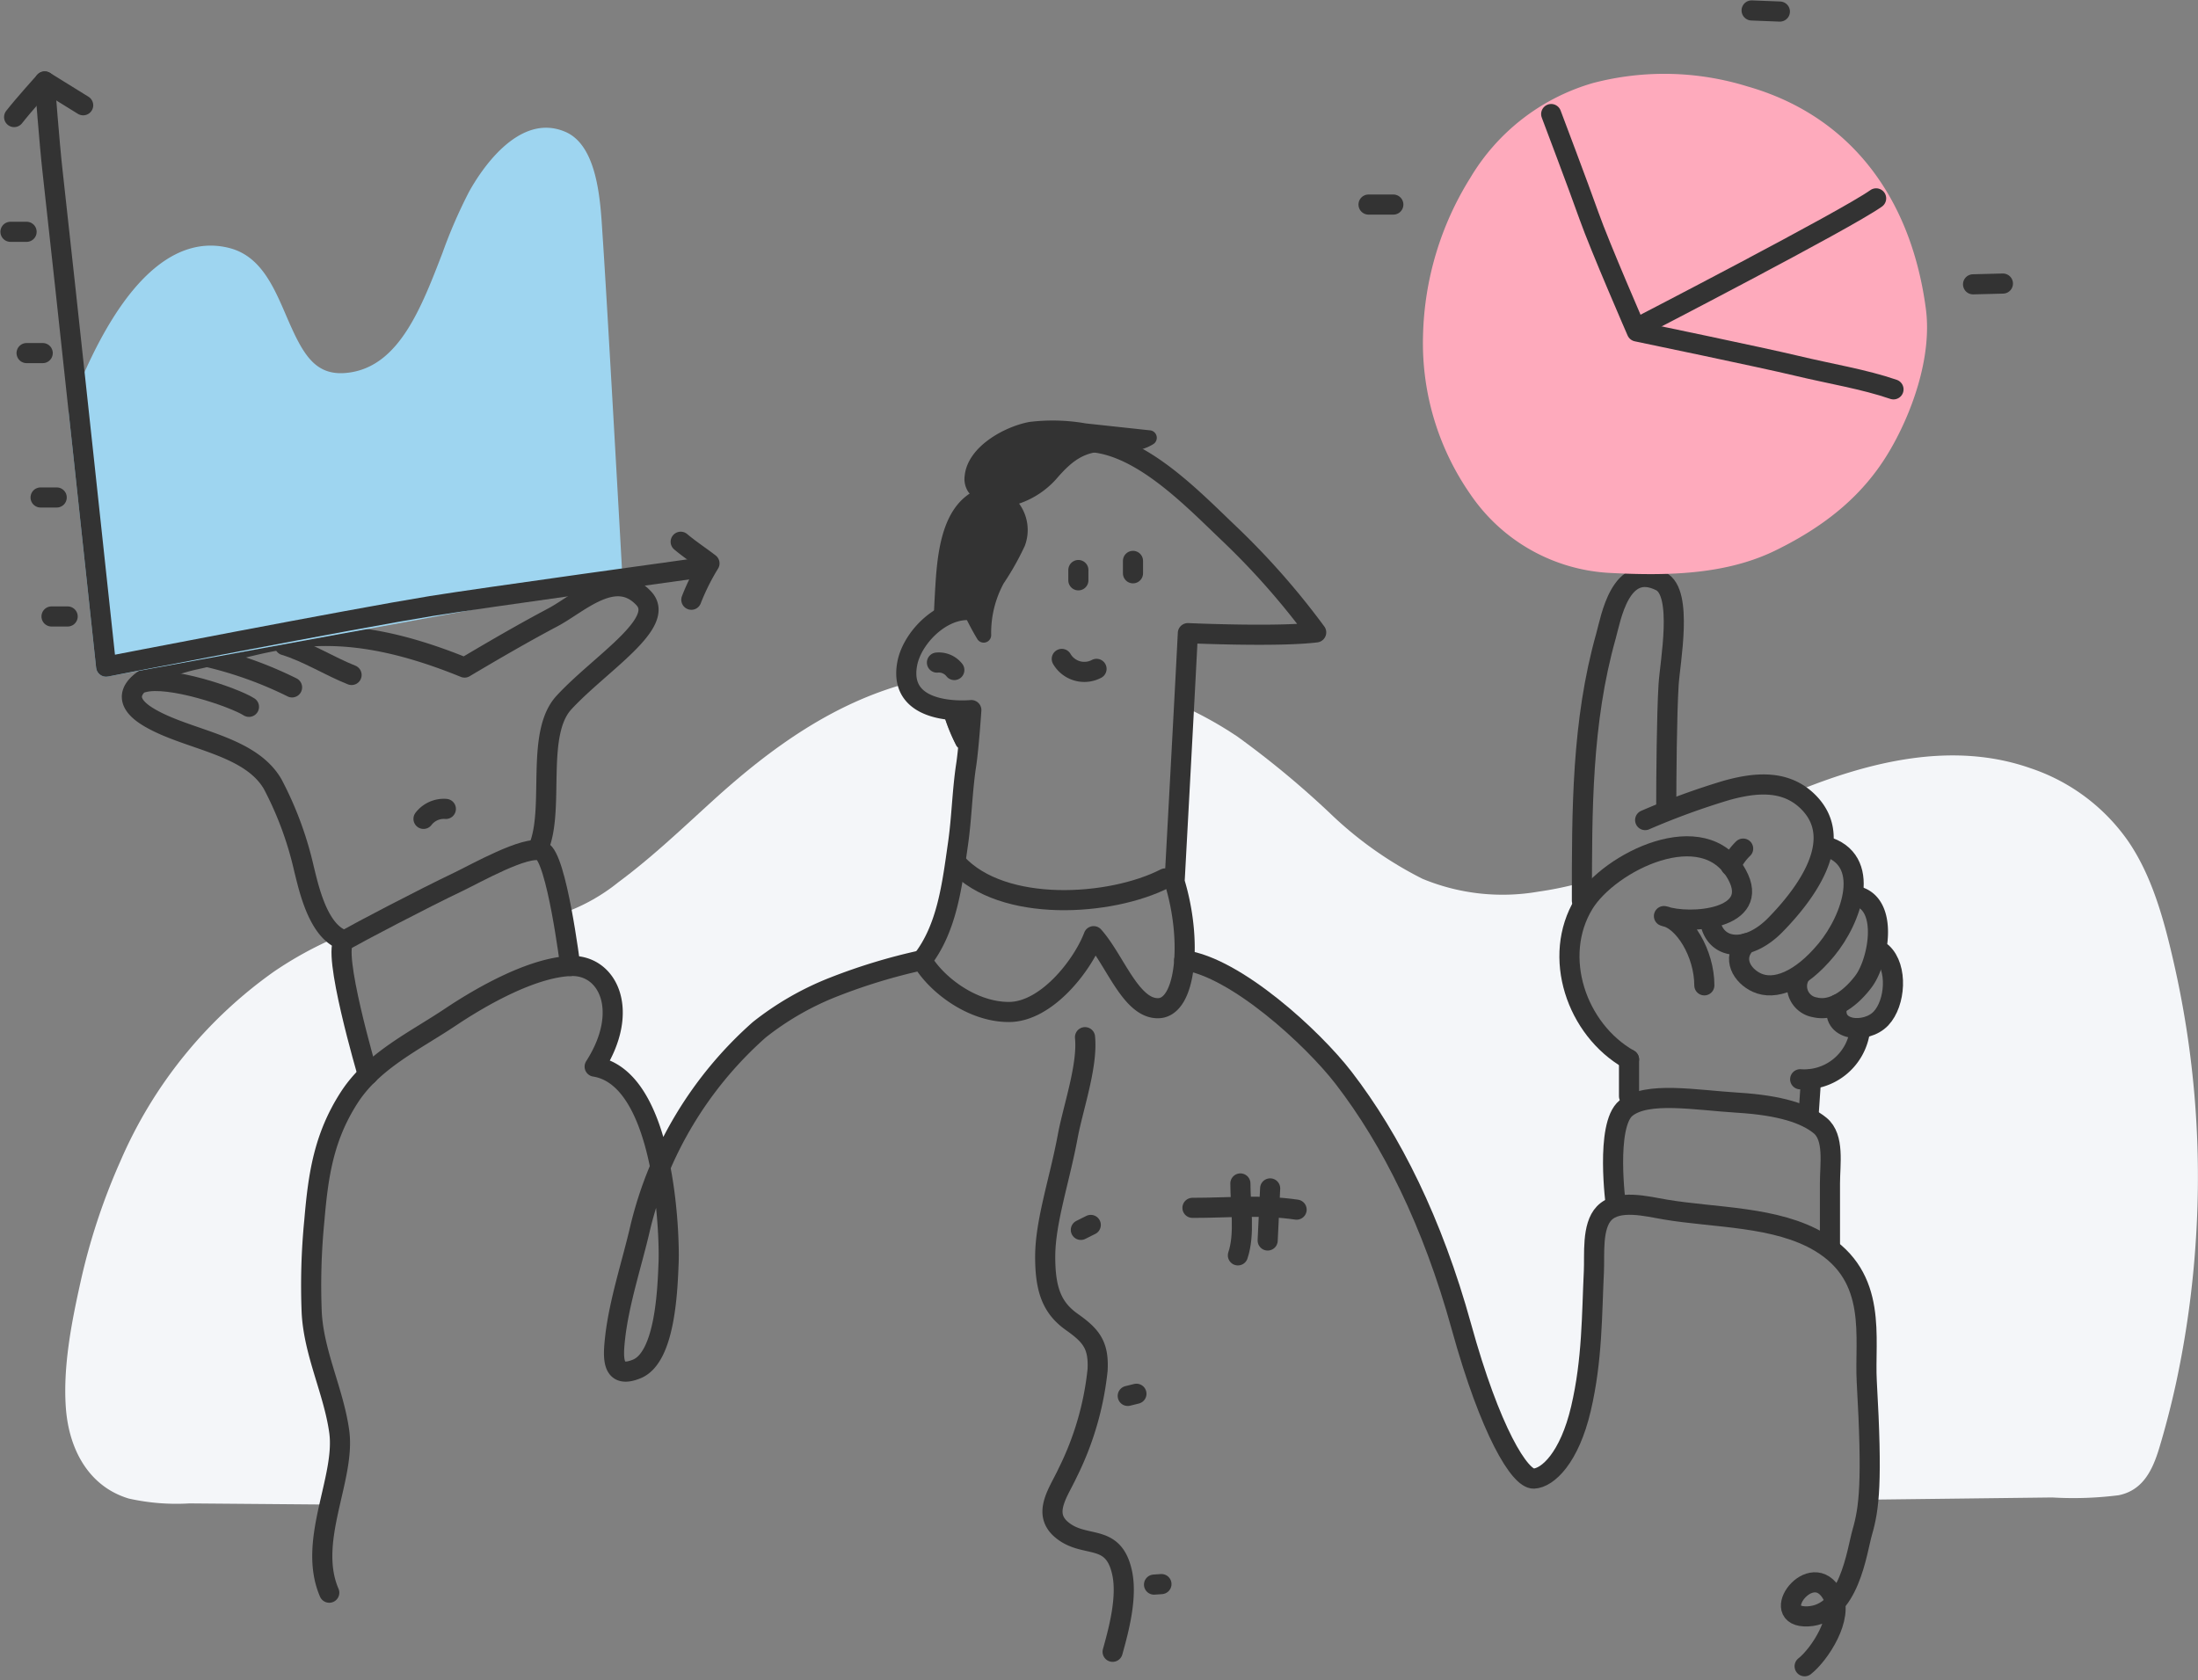 <svg xmlns="http://www.w3.org/2000/svg" width="220.885" height="168.883" viewBox="0 0 220.885 168.883">
  <rect x="0" y="0" width="220.885" height="168.883" fill="#808080" stroke="none"/>
  <g id="FMCG_firm" data-name="FMCG firm" transform="translate(3.358 3.039)">
    <g id="BG">
      <path id="Path_20039" data-name="Path 20039" d="M115.629,67.986c-.423,7.942-.949,17.6-.949,17.6a22.6,22.6,0,0,1,.97,7.879c5.189.719,12.9,7.785,16.012,11.819,4.794,6.221,8.942,14.509,11.845,25.021s5.874,15.318,7.273,15.258,3.58-2.085,4.737-7.024,1.089-9.5,1.3-13.79c.084-1.683-.231-4.542,1.037-5.857a2.722,2.722,0,0,1,1.428-.739l-.261-.05s-1.082-8.047,1.017-9.767a3.257,3.257,0,0,1,.461-.31l-.153-.894v-3.7c-5.188-2.96-7.662-10.043-4.736-15.305v-.649q0-.909,0-1.815a34.634,34.634,0,0,1-4.362.909,21.034,21.034,0,0,1-11.659-1.291,37.936,37.936,0,0,1-9.265-6.562,92.179,92.179,0,0,0-9.289-7.7A38.015,38.015,0,0,0,115.629,67.986Z" fill="#f4f6f9"/>
      <path id="Path_20040" data-name="Path 20040" d="M53.469,88.649c-.115.037-.23.071-.346.1.5,2.723.827,5.3.827,5.3,3.782-.175,6.067,4.478,2.455,10.111,3.765.6,5.659,5.357,6.59,10.094a39.01,39.01,0,0,1,9.953-13.8,29.153,29.153,0,0,1,7.5-4.306,58.154,58.154,0,0,1,8.863-2.686c2.524-3.227,3.025-7.612,3.615-11.738.374-2.621.417-5.276.818-7.9.07-.459.139-1.067.2-1.709l-.048-.027a.773.773,0,0,1-1.139-.187,18.364,18.364,0,0,1-1.438-3.72l.044.007c-1.476-.27-3.056-.947-3.513-2.566-7.418,2-13.627,6.414-19.45,11.694-3.147,2.854-6.231,5.808-9.624,8.318A18.9,18.9,0,0,1,53.469,88.649Z" fill="#f4f6f9"/>
      <path id="Path_20041" data-name="Path 20041" d="M215.053,93.537c-.972-4.238-2.186-8.688-4.666-12.21a19.482,19.482,0,0,0-9.692-7.159c-7.827-2.751-16.193-.676-23.67,2.391a5.936,5.936,0,0,1,1.4,1.077,4.976,4.976,0,0,1,1.424,4.306l.189.056c2.537.7,3.154,2.714,2.781,4.919l.21.067c2.309.4,2.618,3.1,2.14,5.477l.6.256c1.606,1.485,1.35,5.053-.106,6.6a3.38,3.38,0,0,1-2.27.971l.133.41a5.6,5.6,0,0,1-4.892,4.69l-.268,3.939a6.727,6.727,0,0,1,1.174.755c1.463,1.193.995,3.882.995,5.821v6.284l-.586-.111c5.407,3.562,4.041,9.485,4.285,13.762a76.277,76.277,0,0,1-.135,11.848l11.793-.142,6.983-.084a36.185,36.185,0,0,0,6.676-.223c2.412-.491,3.4-2.462,4.1-4.805q.963-3.216,1.68-6.515a97.831,97.831,0,0,0,1.968-14.148A96.779,96.779,0,0,0,215.053,93.537Z" fill="#f4f6f9"/>
      <path id="Path_20042" data-name="Path 20042" d="M30.733,140.813c-.564-4.016-2.527-7.77-2.761-11.9a66.471,66.471,0,0,1,.262-9.28c.387-4.546.936-8.367,3.484-12.336a13.4,13.4,0,0,1,1.906-2.317l-.011,0s-3.748-12.706-2.326-13.519a2.957,2.957,0,0,1-.751-.333,37.307,37.307,0,0,0-6.351,3.473,45.281,45.281,0,0,0-15.462,19.1A63.887,63.887,0,0,0,4.7,125.965c-.875,3.941-1.72,8.3-1.448,12.382.288,4.325,2.347,8.034,6.338,9.224a21.934,21.934,0,0,0,6.09.486l7.043.058,7.043.058C30.36,145.56,31.043,143.017,30.733,140.813Z" fill="#f4f6f9"/>
    </g>
    <g id="Character">
      <path id="Path_20043" data-name="Path 20043" d="M115.65,93.465c5.189.719,12.9,7.785,16.012,11.819,4.794,6.221,8.942,14.509,11.845,25.021s5.874,15.318,7.273,15.258,3.58-2.085,4.737-7.024,1.089-9.5,1.3-13.79c.084-1.683-.231-4.542,1.037-5.857,1.393-1.445,4.313-.68,6.107-.375,5.015.852,11.181.658,15.579,3.292,5.892,3.529,4.447,9.641,4.7,14.025.581,10.175.242,12.716-.455,15.128-.539,1.866-1.294,8.266-5.469,8.45s.417-6.05,2.489-2.123c1.173,2.223-1.348,6-2.81,7.136" fill="none" stroke="#333" stroke-linecap="round" stroke-linejoin="round" stroke-width="2.022"/>
      <path id="Path_20044" data-name="Path 20044" d="M29.73,157.03c-2.238-5.2,1.668-11.489,1-16.217-.564-4.016-2.527-7.77-2.761-11.9a66.471,66.471,0,0,1,.262-9.28c.387-4.546.936-8.367,3.484-12.336,2.4-3.744,6.543-5.677,10.171-8.1,3.376-2.258,8.279-4.974,12.061-5.15s6.067,4.478,2.455,10.111c7.078,1.124,7.543,16.954,7.43,19.7-.106,2.554-.3,9.5-3.194,10.684-2.452,1.006-2.41-.968-2.2-2.962.388-3.693,1.707-7.595,2.54-11.211a38.62,38.62,0,0,1,11.967-19.915,29.153,29.153,0,0,1,7.5-4.306,58.154,58.154,0,0,1,8.863-2.686" fill="none" stroke="#333" stroke-linecap="round" stroke-linejoin="round" stroke-width="2.022"/>
      <path id="Path_20045" data-name="Path 20045" d="M159.024,118.1s-1.082-8.047,1.017-9.767,6.97-.811,11.248-.548,6.795,1.1,8.257,2.29.995,3.882.995,5.821v6.284" fill="none" stroke="#333" stroke-linecap="round" stroke-linejoin="round" stroke-width="2.022"/>
      <path id="Path_20046" data-name="Path 20046" d="M160.349,103.436c-5.3-3.022-7.768-10.344-4.548-15.636,2.559-4.205,12.091-8.944,15.391-2.944,2.492,4.528-4.733,5.058-7.333,4.172,2.042.382,4.059,3.78,4.059,6.963" fill="none" stroke="#333" stroke-linecap="round" stroke-linejoin="round" stroke-width="2.022"/>
      <path id="Path_20047" data-name="Path 20047" d="M161.97,79.381a74.009,74.009,0,0,1,8.2-2.991c2.948-.815,6-1.086,8.262,1.246,3.674,3.784-.3,9.14-3.372,12.278-2.661,2.72-5.754,2.6-6.482.021" fill="none" stroke="#333" stroke-linecap="round" stroke-linejoin="round" stroke-width="2.022"/>
      <path id="Path_20048" data-name="Path 20048" d="M155.613,87.482c0-9.087-.024-17.939,2.424-26.616.481-1.7,1.421-7.543,5.5-5.484,2.28,1.153.926,8.133.788,10.4-.188,3.072-.235,9.388-.235,12.357" fill="none" stroke="#333" stroke-linecap="round" stroke-linejoin="round" stroke-width="2.022"/>
      <path id="Path_20049" data-name="Path 20049" d="M171.816,82.248a6.063,6.063,0,0,0-1.246,1.744" fill="none" stroke="#333" stroke-linecap="round" stroke-linejoin="round" stroke-width="2.022"/>
      <path id="Path_20050" data-name="Path 20050" d="M180.042,82c4.765,1.319,2.759,7.256.133,10.424s-5.219,4.107-6.99,3.289c-1.444-.666-2.564-2.395-1.069-3.951" fill="none" stroke="#333" stroke-linecap="round" stroke-linejoin="round" stroke-width="2.022"/>
      <path id="Path_20051" data-name="Path 20051" d="M183.033,86.984c3.53.612,2.385,6.6.9,8.589-1.031,1.385-2.882,3.113-4.9,2.627a2.149,2.149,0,0,1-1.49-3.24" fill="none" stroke="#333" stroke-linecap="round" stroke-linejoin="round" stroke-width="2.022"/>
      <path id="Path_20052" data-name="Path 20052" d="M185.775,92.717c1.606,1.485,1.35,5.053-.106,6.6-1.5,1.593-5.162,1.309-4.363-1.415" fill="none" stroke="#333" stroke-linecap="round" stroke-linejoin="round" stroke-width="2.022"/>
      <path id="Path_20053" data-name="Path 20053" d="M183.532,100.694a5.649,5.649,0,0,1-5.983,4.736" fill="none" stroke="#333" stroke-linecap="round" stroke-linejoin="round" stroke-width="2.022"/>
      <line id="Line_306" data-name="Line 306" x1="0.249" y2="3.66" transform="translate(178.388 105.43)" fill="none" stroke="#333" stroke-linecap="round" stroke-linejoin="round" stroke-width="2.022"/>
      <path id="Path_20054" data-name="Path 20054" d="M33.613,104.991s-3.748-12.707-2.326-13.52,7.839-4.184,11.406-5.88c1.71-.813,6.841-3.731,8.365-3.114S53.95,94.049,53.95,94.049" fill="none" stroke="#333" stroke-linecap="round" stroke-linejoin="round" stroke-width="2.022"/>
      <path id="Path_20055" data-name="Path 20055" d="M50.918,81.749c1.372-4.021-.411-11.138,2.4-14.181,3.6-3.907,10.314-7.98,8.036-10.454-2.875-3.122-6.515.493-9.134,1.884-2.865,1.521-5.633,3.117-8.892,5.053C29.7,58.5,23.988,61.574,16.269,63.241c-2.919.631-9.489,2.95-4.643,5.826,3.867,2.294,10.1,2.709,12.419,6.7a34.613,34.613,0,0,1,3.137,8.48c.471,1.875,1.426,6.48,4.105,7.224" fill="none" stroke="#333" stroke-linecap="round" stroke-linejoin="round" stroke-width="2.022"/>
      <path id="Path_20056" data-name="Path 20056" d="M11.034,65.546C13.594,64.824,20.069,67,21.662,68" fill="none" stroke="#333" stroke-linecap="round" stroke-linejoin="round" stroke-width="2.022"/>
      <path id="Path_20057" data-name="Path 20057" d="M17.765,63.053a39.181,39.181,0,0,1,8.226,2.992" fill="none" stroke="#333" stroke-linecap="round" stroke-linejoin="round" stroke-width="2.022"/>
      <path id="Path_20058" data-name="Path 20058" d="M25.243,61.807c2.266.681,4.547,2.128,6.73,2.991" fill="none" stroke="#333" stroke-linecap="round" stroke-linejoin="round" stroke-width="2.022"/>
      <g id="Group_11487" data-name="Group 11487">
        <path id="Path_20059" data-name="Path 20059" d="M190.177,27.982c-1.54-11.542-7.9-19.473-17.917-22.332A28.242,28.242,0,0,0,156.748,5.3a21.177,21.177,0,0,0-12.358,9.548A31.2,31.2,0,0,0,139.647,30.7a26.573,26.573,0,0,0,4.762,15.943,18.076,18.076,0,0,0,14.035,7.9c1.348.07,2.711.118,4.075.118,4.349,0,8.7-.494,12.558-2.383,5.28-2.587,8.891-5.717,11.363-9.848C188.68,38.693,190.838,32.93,190.177,27.982Z" fill="#feaabc"/>
        <path id="Path_20060" data-name="Path 20060" d="M152.526,8.423s2.73,7.214,3.795,10.22c1.11,3.135,4.811,11.631,4.811,11.631s12.687,2.636,16.072,3.45c3.288.791,6.807,1.36,9.722,2.368" fill="none" stroke="#333" stroke-linecap="round" stroke-linejoin="round" stroke-width="2.022"/>
        <path id="Path_20061" data-name="Path 20061" d="M161.251,29.86s20.9-10.8,23.93-12.962" fill="none" stroke="#333" stroke-linecap="round" stroke-linejoin="round" stroke-width="2.022"/>
        <path id="Path_20062" data-name="Path 20062" d="M136.663,17.52h-2.492" fill="none" stroke="#333" stroke-linecap="round" stroke-linejoin="round" stroke-width="2.022"/>
        <line id="Line_307" data-name="Line 307" x2="2.84" y2="0.111" transform="translate(172.668 -1.989)" fill="none" stroke="#333" stroke-linecap="round" stroke-linejoin="round" stroke-width="2.022"/>
        <line id="Line_308" data-name="Line 308" y1="0.076" x2="3.001" transform="translate(194.921 25.46)" fill="none" stroke="#333" stroke-linecap="round" stroke-linejoin="round" stroke-width="2.022"/>
      </g>
      <path id="Path_20063" data-name="Path 20063" d="M89.306,93.465c2.524-3.227,3.025-7.612,3.615-11.738.374-2.621.417-5.276.818-7.9.262-1.718.515-5.5.515-5.5s-7.447.767-6.443-4.649c.551-2.974,4.276-6.393,7.434-5.142.759-6.128.629-12.308,6.464-15.984,6.556-4.13,13.76,3.565,18.36,7.944a75.955,75.955,0,0,1,8.84,10.022c-3.835.482-12.893.076-12.893.076-.361,7.108-1.336,24.993-1.336,24.993,1.8,5.885,1.171,12.6-1.607,12.7s-4.375-4.825-6.527-7.236c-1.1,2.912-4.725,7.61-8.509,7.617S90.647,95.807,89.306,93.465Z" fill="none" stroke="#333" stroke-linecap="round" stroke-linejoin="round" stroke-width="2.022"/>
      <path id="Path_20064" data-name="Path 20064" d="M92.8,83.743c4.611,4.994,15.439,4.314,20.939,1.5" fill="none" stroke="#333" stroke-linecap="round" stroke-linejoin="round" stroke-width="2.022"/>
      <path id="Path_20065" data-name="Path 20065" d="M90.8,63.552a1.978,1.978,0,0,1,1.745.748" fill="none" stroke="#333" stroke-linecap="round" stroke-linejoin="round" stroke-width="2.022"/>
      <path id="Path_20066" data-name="Path 20066" d="M103.345,63.184a2.62,2.62,0,0,0,3.49,1" fill="none" stroke="#333" stroke-linecap="round" stroke-linejoin="round" stroke-width="2.022"/>
      <path id="Path_20067" data-name="Path 20067" d="M105.011,55.286V54.25" fill="none" stroke="#333" stroke-linecap="round" stroke-linejoin="round" stroke-width="2.022"/>
      <path id="Path_20068" data-name="Path 20068" d="M110.5,54.578V53.332" fill="none" stroke="#333" stroke-linecap="round" stroke-linejoin="round" stroke-width="2.022"/>
      <path id="Path_20069" data-name="Path 20069" d="M105.679,101.2c.289,2.874-1.212,7.136-1.733,9.947-.813,4.386-2.251,8.54-2.268,12.041s.745,5.27,2.693,6.646,2.7,2.327,2.571,4.823a30.145,30.145,0,0,1-3.007,10.321c-.893,1.943-2.572,4.058-.618,5.714,2.333,1.977,5.209.24,6.092,4.345.525,2.442-.31,5.636-.955,7.932" fill="none" stroke="#333" stroke-linecap="round" stroke-linejoin="round" stroke-width="2.022"/>
      <path id="Path_20070" data-name="Path 20070" d="M116.477,118.353c3.7,0,6.905-.34,10.466.18" fill="none" stroke="#333" stroke-linecap="round" stroke-linejoin="round" stroke-width="2.022"/>
      <line id="Line_309" data-name="Line 309" x1="0.249" y2="5.235" transform="translate(124.035 116.398)" fill="none" stroke="#333" stroke-linecap="round" stroke-linejoin="round" stroke-width="2.022"/>
      <path id="Path_20071" data-name="Path 20071" d="M121.293,115.9c0,2.3.476,5.079-.25,7.229" fill="none" stroke="#333" stroke-linecap="round" stroke-linejoin="round" stroke-width="2.022"/>
      <line id="Line_310" data-name="Line 310" y1="0.499" x2="0.997" transform="translate(105.26 120.069)" fill="none" stroke="#333" stroke-linecap="round" stroke-linejoin="round" stroke-width="2.022"/>
      <line id="Line_311" data-name="Line 311" y1="0.216" x2="0.873" transform="translate(109.973 137.038)" fill="none" stroke="#333" stroke-linecap="round" stroke-linejoin="round" stroke-width="2.022"/>
      <path id="Path_20072" data-name="Path 20072" d="M113.36,156.166l-.746.052" fill="none" stroke="#333" stroke-linecap="round" stroke-linejoin="round" stroke-width="2.022"/>
      <g id="Group_11488" data-name="Group 11488">
        <path id="Path_20073" data-name="Path 20073" d="M91.317,68.186a18.364,18.364,0,0,0,1.438,3.72.778.778,0,0,0,1.194.144c.173-1.745.305-3.724.305-3.724A11.5,11.5,0,0,1,91.317,68.186Z" fill="#333"/>
        <path id="Path_20074" data-name="Path 20074" d="M112.154,40.205l-6.394-.689a19.192,19.192,0,0,0-5.685-.147c-2.554.487-6.192,2.5-6.487,5.4a2.346,2.346,0,0,0,.361,1.627,1.986,1.986,0,0,0,.137.172c-3.163,2.091-3.322,7.06-3.52,10.578q-.069,1.215-.1,2.438A5.876,5.876,0,0,1,93.351,58.3a27.594,27.594,0,0,0,1.505,2.891.753.753,0,0,0,1.393-.378A10.463,10.463,0,0,1,97.5,55.6a27.856,27.856,0,0,0,2.127-3.774,4.5,4.5,0,0,0-.573-4.251,8.791,8.791,0,0,0,3.933-2.7c1.382-1.554,2.609-2.546,4.774-2.537,1.671.006,3.288.183,4.773-.736A.755.755,0,0,0,112.154,40.205Z" fill="#333"/>
      </g>
      <line id="Line_312" data-name="Line 312" y1="3.697" transform="translate(160.349 103.436)" fill="none" stroke="#333" stroke-linecap="round" stroke-linejoin="round" stroke-width="2.022"/>
      <path id="Path_20075" data-name="Path 20075" d="M41.446,78.259a2.587,2.587,0,0,0-2.244,1" fill="none" stroke="#333" stroke-linecap="round" stroke-linejoin="round" stroke-width="2.022"/>
      <g id="Group_11489" data-name="Group 11489">
        <path id="Path_20076" data-name="Path 20076" d="M57.206,20.753c-.013-.186-.025-.388-.039-.6-.2-3.206-.539-8.571-3.7-9.937-4.768-2.063-8.633,4.1-9.7,6.039a50.468,50.468,0,0,0-2.661,6.132c-2.112,5.481-4.295,11.149-9.127,11.981-3.659.629-4.884-1.757-6.583-5.7-1.267-2.944-2.577-5.989-5.722-6.785C15.543,20.832,9.4,22.788,3.618,38.058a1.013,1.013,0,0,0-.06.466L6.3,64.069a1.012,1.012,0,0,0,1.006.9,1.025,1.025,0,0,0,.182-.016l50.856-9.313a1.011,1.011,0,0,0,.827-1.051C59.158,54.315,57.626,26.834,57.206,20.753Z" fill="#9ed5f0"/>
        <path id="Path_20077" data-name="Path 20077" d="M67.064,54.013S44.8,57.085,39.969,57.87c-7.952,1.293-32.662,6.091-32.662,6.091s-4.329-40.442-5.385-49.8c-.3-2.622-.786-9.014-.786-9.014" fill="none" stroke="#333" stroke-linecap="round" stroke-linejoin="round" stroke-width="2.022"/>
        <path id="Path_20078" data-name="Path 20078" d="M-1.939,8.726C-.958,7.471,1.136,5.15,1.136,5.15L5,7.541" fill="none" stroke="#333" stroke-linecap="round" stroke-linejoin="round" stroke-width="2.022"/>
        <path id="Path_20079" data-name="Path 20079" d="M65.048,51.409c.934.787,1.918,1.422,2.891,2.173a22.586,22.586,0,0,0-1.821,3.654" fill="none" stroke="#333" stroke-linecap="round" stroke-linejoin="round" stroke-width="2.022"/>
        <line id="Line_313" data-name="Line 313" x1="1.62" transform="translate(-2.306 20.258)" fill="none" stroke="#333" stroke-linecap="round" stroke-linejoin="round" stroke-width="2.022"/>
        <line id="Line_314" data-name="Line 314" x1="1.62" transform="translate(0.721 46.959)" fill="none" stroke="#333" stroke-linecap="round" stroke-linejoin="round" stroke-width="2.022"/>
        <line id="Line_315" data-name="Line 315" x1="1.62" transform="translate(-0.686 32.447)" fill="none" stroke="#333" stroke-linecap="round" stroke-linejoin="round" stroke-width="2.022"/>
        <line id="Line_316" data-name="Line 316" x1="1.62" transform="translate(1.82 58.917)" fill="none" stroke="#333" stroke-linecap="round" stroke-linejoin="round" stroke-width="2.022"/>
      </g>
    </g>
  </g>
</svg>
